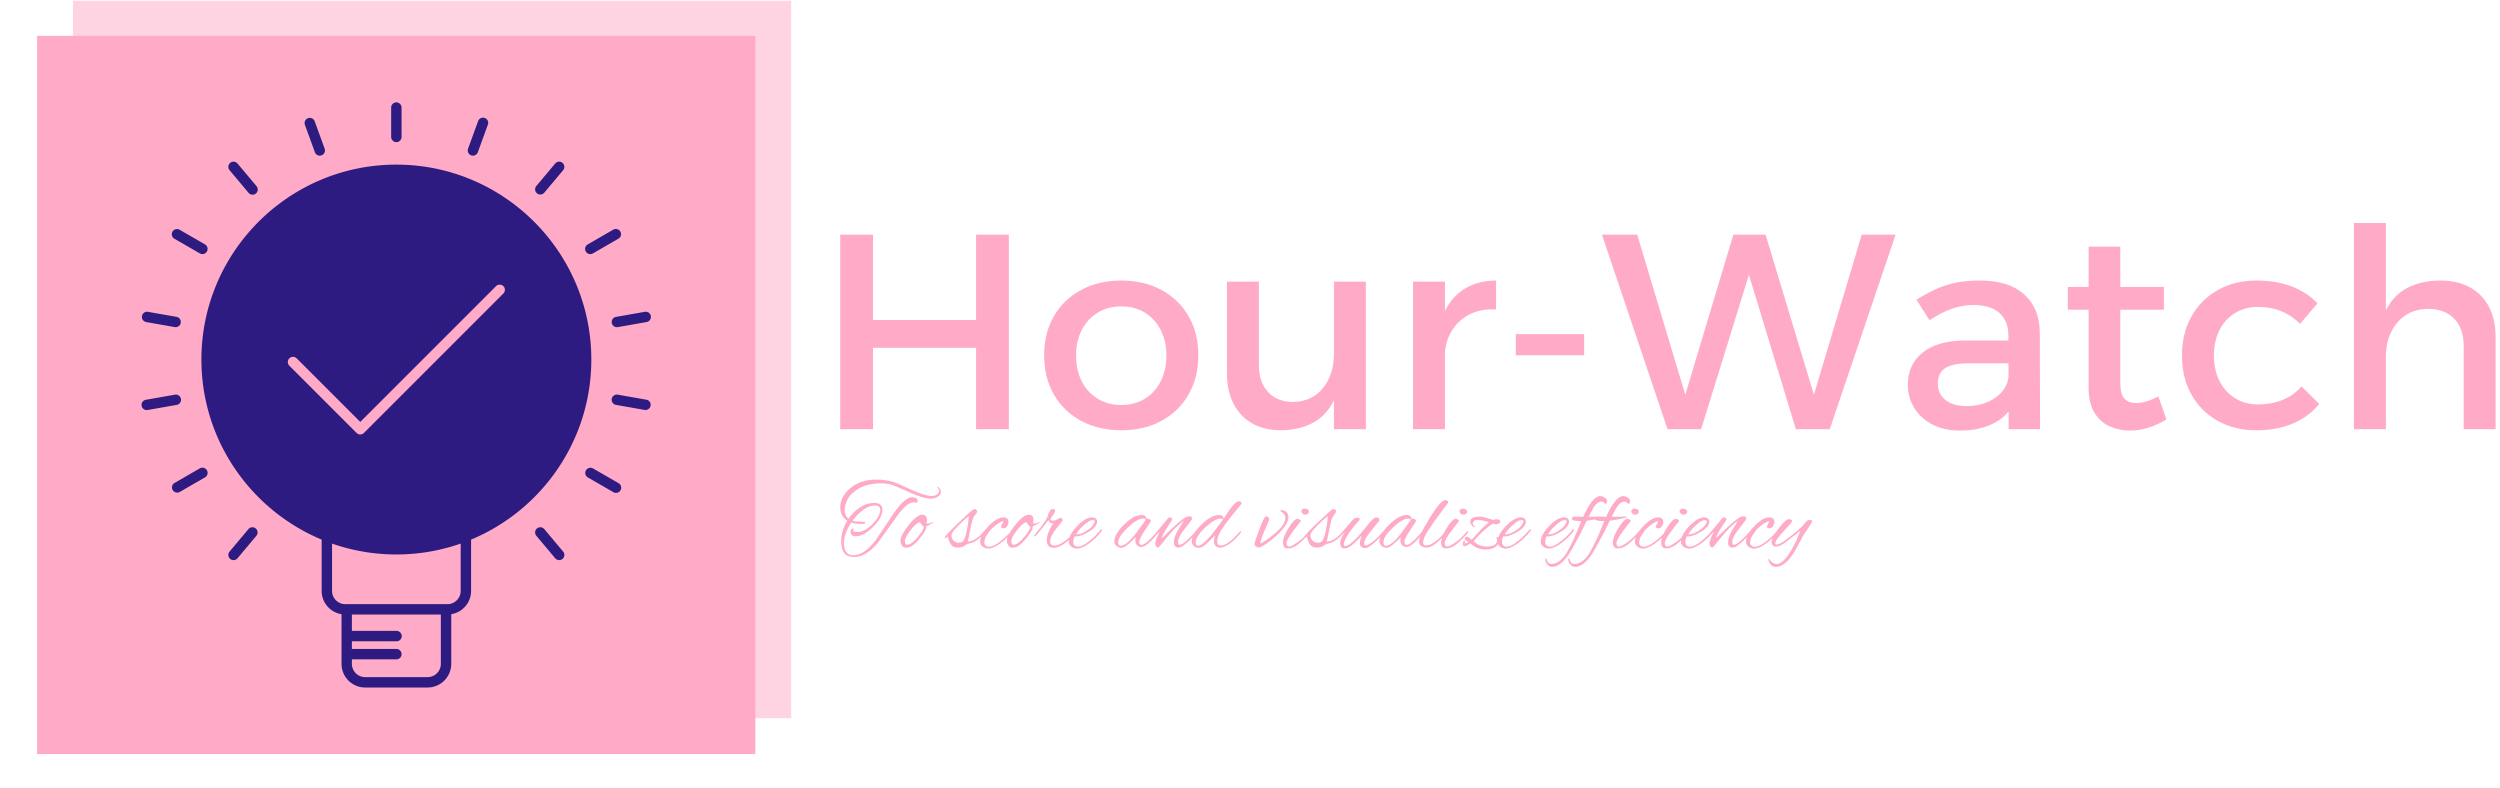<svg xmlns="http://www.w3.org/2000/svg" version="1.1" xmlns:xlink="http://www.w3.org/1999/xlink" xmlns:svgjs="http://svgjs.dev/svgjs" width="1500" height="473" viewBox="0 0 1500 473"><g transform="matrix(1,0,0,1,-0.909,0.469)"><svg viewBox="0 0 396 125" data-background-color="#2d1b81" preserveAspectRatio="xMidYMid meet" height="473" width="1500" xmlns="http://www.w3.org/2000/svg" xmlns:xlink="http://www.w3.org/1999/xlink"><g id="tight-bounds" transform="matrix(1,0,0,1,0.24,-0.124)"><svg viewBox="0 0 395.52 125.248" height="125.248" width="395.52"><g><svg viewBox="0 0 595.939 188.714" height="125.248" width="395.52"><g transform="matrix(1,0,0,1,200.419,53.284)"><svg viewBox="0 0 395.52 82.146" height="82.146" width="395.52"><g id="textblocktransform"><svg viewBox="0 0 395.52 82.146" height="82.146" width="395.52" id="textblock"><g><svg viewBox="0 0 395.52 49.581" height="49.581" width="395.52"><g transform="matrix(1,0,0,1,0,0)"><svg width="395.52" viewBox="4.6 -37.1 297.93 37.35" height="49.581" data-palette-color="#ffabc7"><path d="M4.6 0L4.6-35 10.5-35 10.5-19.65 29.05-19.65 29.05-35 34.95-35 34.95 0 29.05 0 29.05-14.65 10.5-14.65 10.5 0 4.6 0ZM55.2-26.75L55.2-26.75Q59.3-26.75 62.42-25.05 65.55-23.35 67.3-20.33 69.05-17.3 69.05-13.3L69.05-13.3Q69.05-9.3 67.3-6.25 65.55-3.2 62.42-1.5 59.3 0.2 55.2 0.2L55.2 0.2Q51.1 0.2 47.95-1.5 44.8-3.2 43.05-6.25 41.3-9.3 41.3-13.3L41.3-13.3Q41.3-17.3 43.05-20.33 44.8-23.35 47.95-25.05 51.1-26.75 55.2-26.75ZM55.2-22.1L55.2-22.1Q52.8-22.1 50.95-20.98 49.1-19.85 48.07-17.85 47.05-15.85 47.05-13.25L47.05-13.25Q47.05-10.6 48.07-8.6 49.1-6.6 50.95-5.48 52.8-4.35 55.2-4.35L55.2-4.35Q57.6-4.35 59.42-5.48 61.25-6.6 62.27-8.6 63.3-10.6 63.3-13.25L63.3-13.25Q63.3-15.85 62.27-17.85 61.25-19.85 59.42-20.98 57.6-22.1 55.2-22.1ZM79.95-26.55L79.95-11.55Q79.95-8.45 81.6-6.68 83.25-4.9 86.15-4.9L86.15-4.9Q89.6-5 91.52-7.45 93.45-9.9 93.45-13.5L93.45-13.5 95-13.5Q95-8.6 93.65-5.6 92.3-2.6 89.82-1.23 87.35 0.15 83.95 0.2L83.95 0.2Q80.9 0.2 78.72-1.05 76.55-2.3 75.37-4.6 74.2-6.9 74.2-10.05L74.2-10.05 74.2-26.55 79.95-26.55ZM93.45 0L93.45-26.55 99.2-26.55 99.2 0 93.45 0ZM122.64-26.75L122.64-21.55Q119.79-21.7 117.72-20.58 115.64-19.45 114.52-17.45 113.39-15.45 113.39-12.85L113.39-12.85 111.79-13.05Q111.79-17.5 113.09-20.55 114.39-23.6 116.84-25.18 119.29-26.75 122.64-26.75L122.64-26.75ZM107.69 0L107.69-26.55 113.44-26.55 113.44 0 107.69 0ZM126.19-13.3L126.19-17.1 138.49-17.1 138.49-13.3 126.19-13.3ZM153.49 0L141.69-35 148.04-35 157.44-3.7 155.94-3.7 165.34-35 171.14-35 180.59-3.7 179.09-3.7 188.44-35 194.54-35 182.69 0 176.59 0 167.39-30.25 168.89-30.2 159.54 0 153.49 0ZM215.59-11.85L207.64-11.85Q204.84-11.85 203.49-11 202.14-10.15 202.14-8.2L202.14-8.2Q202.14-6.35 203.51-5.25 204.89-4.15 207.29-4.15L207.29-4.15Q209.44-4.15 211.14-4.9 212.84-5.65 213.84-6.93 214.84-8.2 214.89-9.8L214.89-9.8 215.99-4.95Q214.74-2.35 212.19-1.05 209.64 0.25 206.09 0.25L206.09 0.25Q203.24 0.25 201.14-0.85 199.04-1.95 197.89-3.83 196.74-5.7 196.74-8L196.74-8Q196.74-11.6 199.36-13.75 201.99-15.9 206.79-15.95L206.79-15.95 215.59-15.95 215.59-11.85ZM214.89 0L214.84-16.85Q214.84-19.45 213.24-20.9 211.64-22.35 208.49-22.35L208.49-22.35Q206.59-22.35 204.61-21.65 202.64-20.95 200.64-19.6L200.64-19.6 198.29-23.3Q200.14-24.45 201.79-25.2 203.44-25.95 205.31-26.35 207.19-26.75 209.74-26.75L209.74-26.75Q214.89-26.75 217.66-24.28 220.44-21.8 220.49-17.45L220.49-17.45 220.54 0 214.89 0ZM234.98-32.85L234.98-8.4Q234.98-6.25 235.73-5.48 236.48-4.7 237.83-4.7L237.83-4.7Q238.73-4.7 239.71-5 240.68-5.3 241.83-5.9L241.83-5.9 243.28-1.75Q241.73-0.8 240.08-0.28 238.43 0.25 236.73 0.25L236.73 0.25Q234.73 0.25 233.03-0.53 231.33-1.3 230.31-3 229.28-4.7 229.28-7.4L229.28-7.4 229.28-32.85 234.98-32.85ZM225.53-21.5L225.53-25.6 242.83-25.6 242.83-21.5 225.53-21.5ZM270.48-22.65L267.33-18.95Q265.93-20.4 264.03-21.2 262.13-22 259.73-22L259.73-22Q257.43-22 255.63-20.9 253.83-19.8 252.83-17.82 251.83-15.85 251.83-13.25L251.83-13.25Q251.83-10.65 252.83-8.68 253.83-6.7 255.63-5.58 257.43-4.45 259.73-4.45L259.73-4.45Q262.23-4.45 264.23-5.28 266.23-6.1 267.58-7.7L267.58-7.7 270.78-4.55Q268.98-2.3 266.11-1.05 263.23 0.2 259.48 0.2L259.48 0.2Q255.53 0.2 252.51-1.5 249.48-3.2 247.78-6.23 246.08-9.25 246.08-13.25L246.08-13.25Q246.08-17.25 247.78-20.28 249.48-23.3 252.51-25.03 255.53-26.75 259.48-26.75L259.48-26.75Q263.08-26.75 265.86-25.68 268.63-24.6 270.48-22.65L270.48-22.65ZM296.78 0L296.78-15Q296.78-18.1 295.08-19.88 293.38-21.65 290.38-21.65L290.38-21.65Q286.83-21.6 284.8-19.15 282.78-16.7 282.78-13.05L282.78-13.05 281.18-13.05Q281.18-18 282.58-21 283.98-24 286.55-25.38 289.13-26.75 292.63-26.75L292.63-26.75Q295.73-26.75 297.95-25.5 300.18-24.25 301.35-21.98 302.53-19.7 302.53-16.5L302.53-16.5 302.53 0 296.78 0ZM277.03 0L277.03-37.1 282.78-37.1 282.78 0 277.03 0Z" opacity="1" transform="matrix(1,0,0,1,0,0)" fill="#ffabc7" class="wordmark-text-0" data-fill-palette-color="primary" id="text-0"></path></svg></g></svg></g><g transform="matrix(1,0,0,1,0,61.286)"><svg viewBox="0 0 232.21 20.86" height="20.86" width="232.21"><g transform="matrix(1,0,0,1,0,0)"><svg width="232.21" viewBox="0.9 -35.7 511.42 45.95" height="20.86" data-palette-color="#ffabc7"><path d="M1.4-3.35L1.4-3.35Q1.4-8.75 4.6-14.05L4.6-14.05Q0.9-16.4 0.9-21L0.9-21Q0.9-26.55 5.8-30.85L5.8-30.85Q11.3-35.7 20-35.7L20-35.7Q24-35.7 28.6-34.55L28.6-34.55Q29.65-34.3 37.55-30.68 45.45-27.05 48.9-27.05L48.9-27.05Q51.2-27.05 52.35-28.35L52.35-28.35Q52.95-29 52.95-29.75 52.95-30.5 52.3-31.1L52.3-31.1Q51.95-31.6 51.95-31.75 51.95-31.9 52.23-31.9 52.5-31.9 53.18-31.03 53.85-30.15 53.85-28.98 53.85-27.8 52.28-26.73 50.7-25.65 48.3-25.65L48.3-25.65Q44.55-25.65 36.65-29.28 28.75-32.9 26.73-33.3 24.7-33.7 22.1-33.7L22.1-33.7Q11.75-33.7 5.8-27L5.8-27Q5.1-26.25 4.15-23.98 3.2-21.7 3.2-19.6L3.2-19.6Q3.2-16.7 5.25-15.1L5.25-15.1Q7.85-18.9 11.4-21.15 14.95-23.4 18.6-23.4L18.6-23.4Q23.1-23.4 23.1-19.9L23.1-19.9Q23.1-15.7 18.18-10.78 13.25-5.85 9.05-5.85L9.05-5.85Q6.35-5.85 6.35-8.15L6.35-8.15Q6.35-8.95 6.78-9.55 7.2-10.15 7.8-10L7.8-10 7.7-8.85Q7.7-8.1 10-8.1L10-8.1Q13.4-8.1 17.18-11.6 20.95-15.1 21.75-18.45L21.75-18.45Q21.95-19.2 21.95-19.8L21.95-19.8Q21.95-22.05 19.07-22.05 16.2-22.05 13.13-19.85 10.05-17.65 7.35-14.05L7.35-14.05Q7.55-13.95 8.9-13.65L8.9-13.65 11.9-13.55Q14.1-13.45 14.1-13.05L14.1-13.05Q14.1-12.35 12-12.35L12-12.35Q11.85-12.35 11.7-12.35L11.7-12.35Q8.65-12.35 6.7-13.1L6.7-13.1Q2.85-7.2 2.85-2.25L2.85-2.25Q2.85 4.15 7.8 4.15L7.8 4.15Q13.4 4.15 19.45-3.65L19.45-3.65 29.25-18.25Q34.75-26.25 38.8-26.45L38.8-26.45 40.7-26Q41.6-25.5 41.6-24.5 41.6-23.5 41.1-23.5L41.1-23.5 39.5-23.75Q36.05-23.75 30.65-16.3L30.65-16.3 20.7-2.4Q14.3 5.05 8.45 5.05L8.45 5.05Q4.45 5.05 2.93 2.9 1.4 0.75 1.4-3.35ZM46.1-10.6L46.1-10.6Q46.1-8.85 42.75-4.75L42.75-4.75Q38.8 0.1 36 0.1L36 0.1 35.2 0.1Q33.9 0.1 33.15-1.25L33.15-1.25Q32.55-2.2 32.55-3.35L32.55-3.35Q32.55-6.35 36.92-11.78 41.3-17.2 44-17.2L44-17.2Q46.55-17.2 46.55-14.5L46.55-14.5Q46.55-13.8 46.3-12.7L46.3-12.7Q46.35-12.55 47.25-12.55 48.15-12.55 50-13.5L50-13.5Q49.95-12.65 46.05-11.05L46.05-11.05Q46.1-10.85 46.1-10.6ZM42.85-13.2L42.85-13.2Q41.15-13.2 38.02-9.2 34.9-5.2 34.9-3.3 34.9-1.4 36.1-1.4L36.1-1.4Q38.25-1.4 41.55-5.3 44.85-9.2 44.85-10.9L44.85-10.9Q44.05-11.35 42.85-13.2ZM67.79-1.8L66.19-0.75Q64.74 0.1 62.62 0.1 60.49 0.1 59.37-1.3 58.24-2.7 57.44-5.75L57.44-5.75Q56.54-4.85 56.19-4.85L56.19-4.85Q55.94-4.85 55.94-5.2 55.94-5.55 56.19-5.8L56.19-5.8Q57.84-7.85 61.79-11.7L61.79-11.7 68.09-17.6Q70.79-20.15 71.29-20.15L71.29-20.15Q72.89-20.15 72.89-18.95L72.89-18.95Q72.89-18.35 72.42-17.78 71.94-17.2 71.72-16.88 71.49-16.55 71.24-16.25L71.24-16.25Q70.34-14.7 69.42-9.85 68.49-5 67.99-3.1L67.99-3.1Q72.14-3.15 76.54-8.5L76.54-8.5Q77.04-9 77.29-9 77.54-9 77.54-8.68 77.54-8.35 77.09-7.8L77.09-7.8Q74.19-4.4 71.69-3.05L71.69-3.05Q70.19-2.3 67.79-1.8L67.79-1.8ZM59.44-6.3L59.44-6.3Q59.44-4.6 60.57-3.53 61.69-2.45 63.09-2.45 64.49-2.45 65.24-3L65.24-3Q66.24-3.55 67.22-7.6 68.19-11.65 68.39-14.75L68.39-14.75 68.59-16.45Q65.84-14.4 62.72-11.15 59.59-7.9 59.49-6.85L59.49-6.85Q59.44-6.55 59.44-6.3ZM78.74 0.65L78.74 0.65Q78.19 0.65 77.74 0.5L77.74 0.5Q74.54-0.4 74.54-3.1L74.54-3.1Q74.54-6.6 78.94-11.2 83.34-15.8 86.84-15.8L86.84-15.8Q87.99-15.8 88.72-15.18 89.44-14.55 89.44-13.48 89.44-12.4 88.79-11.23 88.14-10.05 86.84-10.05 85.54-10.05 85.54-10.85L85.54-10.85Q85.54-11.4 86.22-12.53 86.89-13.65 86.89-13.73 86.89-13.8 86.74-13.8L86.74-13.8Q85.34-13.65 82.92-11.8 80.49-9.95 79.59-8.7L79.59-8.7 77.64-5.85Q77.14-5.05 76.92-3.95 76.69-2.85 76.69-2.3 76.69-1.75 77.32-1.05 77.94-0.35 79.09-0.35L79.09-0.35Q81.59-0.35 85.29-3.28 88.99-6.2 90.99-8.85L90.99-8.85Q91.24-9.15 91.59-9.15 91.94-9.15 91.94-8.95 91.94-8.75 91.69-8.45L91.69-8.45Q88.94-4.8 85.12-2.08 81.29 0.65 78.74 0.65ZM102.14-10.6L102.14-10.6Q102.14-8.85 98.79-4.75L98.79-4.75Q94.84 0.1 92.04 0.1L92.04 0.1 91.24 0.1Q89.94 0.1 89.19-1.25L89.19-1.25Q88.59-2.2 88.59-3.35L88.59-3.35Q88.59-6.35 92.96-11.78 97.34-17.2 100.04-17.2L100.04-17.2Q102.59-17.2 102.59-14.5L102.59-14.5Q102.59-13.8 102.34-12.7L102.34-12.7Q102.39-12.55 103.29-12.55 104.19-12.55 106.04-13.5L106.04-13.5Q105.99-12.65 102.09-11.05L102.09-11.05Q102.14-10.85 102.14-10.6ZM98.89-13.2L98.89-13.2Q97.19-13.2 94.06-9.2 90.94-5.2 90.94-3.3 90.94-1.4 92.14-1.4L92.14-1.4Q94.29-1.4 97.59-5.3 100.89-9.2 100.89-10.9L100.89-10.9Q100.09-11.35 98.89-13.2ZM113.34 0.25L113.34 0.25Q109.59 0.25 109.59-3.9L109.59-3.9Q109.59-6 110.69-8.5 111.79-11 113.09-12.7L113.09-12.7Q112.84-12.65 112.44-12.65L112.44-12.65Q111.24-12.65 110.44-14.35L110.44-14.35 106.74-9.55Q103.64-5.7 103.14-5.7L103.14-5.7Q102.89-5.7 102.89-5.9L102.89-5.9Q102.89-6.4 103.74-7.35L103.74-7.35Q108.09-12.4 109.89-15.9L109.89-15.9Q111.04-20.25 112.79-20.25L112.79-20.25Q113.94-20.25 113.94-19.25 113.94-18.25 112.69-16.7L112.69-16.7 111.49-15.1Q111.49-14.05 113.04-14.05L113.04-14.05Q113.94-14.05 115.04-14.7L115.04-14.7 116.34-15.5Q116.44-15.55 116.84-15.55 117.24-15.55 117.69-15.05 118.14-14.55 117.99-14.15L117.99-14.15 114.54-9.8Q111.34-5.7 111.34-3.33 111.34-0.95 113.54-0.95L113.54-0.95Q115.84-0.95 119.19-3.4L119.19-3.4Q121.19-4.85 122.84-6.65L122.84-6.65Q124.39-8.45 124.54-8.45L124.54-8.45Q124.89-8.45 124.89-8.08 124.89-7.7 124.44-7.2L124.44-7.2 122.84-5.4Q121.49-4 119.84-2.7L119.84-2.7Q115.89 0.25 113.34 0.25ZM125.38 0.65L125.38 0.65Q124.83 0.65 124.38 0.5L124.38 0.5Q121.18-0.4 121.18-3.1L121.18-3.1Q121.18-6.6 125.58-11.2 129.98-15.8 133.48-15.8L133.48-15.8Q134.63-15.8 135.36-15.18 136.08-14.55 136.08-13.65L136.08-13.65Q136.08-10.85 131.86-8.3 127.63-5.75 124.98-5.75L124.98-5.75Q124.58-5.75 124.28-5.85L124.28-5.85Q123.53-4.5 123.53-3L123.53-3Q123.53-0.4 126.01-0.4 128.48-0.4 132.43-3.75L132.43-3.75Q135.48-6.2 137.63-8.95L137.63-8.95Q138.08-9.55 138.41-9.55 138.73-9.55 138.73-9.25 138.73-8.95 138.33-8.4L138.33-8.4Q135.63-4.85 131.83-2.1 128.03 0.65 125.38 0.65ZM134.83-13.75L134.83-13.75Q134.83-14.35 133.56-14.35 132.28-14.35 129.93-12.4L129.93-12.4Q126.78-9.8 125.03-6.95L125.03-6.95Q125.33-6.85 125.68-6.85L125.68-6.85Q127.58-6.85 130.76-8.88 133.93-10.9 134.73-13.3L134.73-13.3Q134.83-13.55 134.83-13.75ZM162.18-14.95L162.18-14.95 162.88-15.1Q163.43-15.1 163.93-14.65 164.43-14.2 164.43-13.95 164.43-13.7 161.33-9.13 158.23-4.55 158.23-2.75L158.23-2.75Q158.23-2.6 158.28-2.45L158.28-2.45Q158.53-1.3 159.38-1.3L159.38-1.3Q161.98-1.3 168.88-9.9L168.88-9.9Q169.03-10.1 169.23-10.1 169.43-10.1 169.43-9.73 169.43-9.35 168.98-8.75L168.98-8.75Q162.58-0.2 159.23-0.2L159.23-0.2Q158.78-0.2 158.38-0.35L158.38-0.35Q156.18-1.2 156.18-3.65L156.18-3.65Q156.18-4.5 156.38-5.35L156.38-5.35 153.28-2.35Q150.33 0.25 149 0.25 147.68 0.25 146.48-0.6L146.48-0.6Q145.13-1.6 145.13-3.25L145.13-3.25Q145.13-6.9 150.23-11.98 155.33-17.05 159.58-17.05L159.58-17.05Q161.23-17.05 161.78-15.9L161.78-15.9Q161.93-15.5 162.03-15.23 162.13-14.95 162.18-14.95ZM147.23-2.65L147.23-2.65Q147.23-0.85 148.48-0.85L148.48-0.85Q151.38-0.85 156.38-7.2L156.38-7.2 161.68-14.5Q161.28-15.2 160.38-15.2L160.38-15.2Q157.33-15.2 152.28-10.48 147.23-5.75 147.23-2.65ZM174.23-15.8L174.23-15.8Q175.58-15.8 175.58-14.75L175.58-14.75Q175.58-14.45 175.43-14.15L175.43-14.15Q170.93-7.9 170.03-4.7L170.03-4.7Q181.68-16.35 184.18-16.35L184.18-16.35Q184.43-16.4 184.63-16.4L184.63-16.4Q186.03-16.4 186.03-15.15L186.03-15.15Q186.03-14.9 185.93-14.65 185.83-14.4 183.93-11.95L183.93-11.95Q181.73-9.35 180.2-6.95 178.68-4.55 178.68-2.95 178.68-1.35 179.38-1.35L179.38-1.35Q181.58-1.35 187.03-7.4L187.03-7.4Q187.13-7.5 187.38-7.85L187.38-7.85Q188.13-8.75 188.28-8.75 188.43-8.75 188.43-8.25 188.43-7.75 187.73-6.95L187.73-6.95Q181.53 0.1 178.93 0.1L178.93 0.1Q176.48 0.1 176.48-2.6 176.48-5.3 178.48-8.8L178.48-8.8 181.68-14Q178.28-11.5 175.63-8.53 172.98-5.55 170.8-2.75 168.63 0.05 168.28 0.05L168.28 0.05Q167.53 0.05 167.1-0.58 166.68-1.2 166.68-2.13 166.68-3.05 167.33-4.6 167.98-6.15 168.98-8.35L168.98-8.35 165.98-5.2Q164.88-4.1 164.6-4.1 164.33-4.1 164.33-4.42 164.33-4.75 164.73-5.15L164.73-5.15Q166.58-7 167.93-8.7L167.93-8.7Q169.23-10.4 173.28-15.2L173.28-15.2Q173.73-15.8 174.23-15.8ZM202.72-15.15L202.72-15.15Q208.32-24.25 210.52-24.25L210.52-24.25Q210.87-24.25 211.5-24.03 212.12-23.8 212.12-23.35L212.12-23.35Q212.12-23.1 211.87-22.7L211.87-22.7Q207.87-17.8 205.92-15.35L205.92-15.35Q200.02-7.9 199.42-4.65L199.42-4.65Q199.27-3.95 199.27-3.25L199.27-3.25Q199.27-1 201.12-1L201.12-1Q204.82-1 210.77-7.85L210.77-7.85Q211.27-8.35 211.62-8.43 211.97-8.5 211.97-8.25 211.97-8 211.67-7.65L211.67-7.65Q205.87-0.7 201.37 0.1L201.37 0.1Q201.12 0.15 200.67 0.15L200.67 0.15Q199.12 0.15 198.35-0.93 197.57-2 197.57-3.25L197.57-3.25Q197.57-4.65 198.12-6.35L198.12-6.35 194.07-2.3Q191.32 0.25 189.75 0.25 188.17 0.25 187.12-0.6L187.12-0.6Q185.87-1.55 185.87-3.25L185.87-3.25Q185.87-6.9 190.97-11.98 196.07-17.05 200.32-17.05L200.32-17.05Q201.72-17.05 202.27-16.3L202.27-16.3Q202.47-16.05 202.72-15.15ZM187.97-2.65L187.97-2.65Q187.97-0.85 189.22-0.85L189.22-0.85Q191.37-0.85 196.37-6.75L196.37-6.75Q197.27-7.8 202.37-14.6L202.37-14.6Q202.02-15.2 201.17-15.2L201.17-15.2Q198.07-15.2 193.02-10.48 187.97-5.75 187.97-2.65ZM233.12-19.65L233.12-19.65Q234.62-19.65 235.67-18.65 236.72-17.65 236.72-15.85L236.72-15.85Q236.72-11.9 230.17-5.95L230.17-5.95Q224.62-0.95 221.22 0.15L221.22 0.15Q220.67 0.15 219.77-0.45 218.87-1.05 218.87-1.55L218.87-1.55Q218.87-2.65 221.27-9 223.67-15.35 224.57-16.1L224.57-16.1Q224.77-16.3 225.22-16.3 225.67-16.3 226.17-15.83 226.67-15.35 226.72-14.7L226.72-14.7Q226.72-14.65 224.24-8.9 221.77-3.15 221.92-2.05L221.92-2.05Q224.07-2.7 229.59-7.3 235.12-11.9 235.12-15.55L235.12-15.55Q235.12-17.75 232.92-18.75L232.92-18.75Q232.57-18.9 232.57-19.2L232.57-19.2Q232.57-19.65 233.12-19.65ZM245.47-20.4Q246.22-20.4 246.89-19.93 247.57-19.45 247.57-18.8 247.57-18.15 246.94-17.68 246.32-17.2 245.57-17.2 244.82-17.2 244.19-17.75 243.57-18.3 243.57-19L243.57-19Q243.57-20.4 245.47-20.4L245.47-20.4ZM236.42 0.55L236.42 0.55Q233.87 0.55 233.87-2.75L233.87-2.75Q233.87-5.45 236.82-10.23 239.77-15 241.57-15.05L241.57-15.05Q242.07-15.05 242.69-14.65 243.32-14.25 243.32-13.85L243.32-13.85Q243.07-13.5 242.72-13.08 242.37-12.65 241.97-12.15 241.57-11.65 240.87-10.73 240.17-9.8 239.52-8.95L239.52-8.95Q235.77-4.1 235.77-2.27 235.77-0.45 237.02-0.45L237.02-0.45Q238.07-0.45 239.87-1.6L239.87-1.6Q244.07-4.2 246.52-7.3L246.52-7.3Q247.42-8.45 247.74-8.45 248.07-8.45 248.07-8.05 248.07-7.65 246.92-6.45 245.77-5.25 245.09-4.55 244.42-3.85 244.17-3.63 243.92-3.4 243.24-2.78 242.57-2.15 242.22-1.9 241.87-1.65 241.22-1.15 240.57-0.65 240.07-0.43 239.57-0.2 238.92 0.1L238.92 0.1Q237.87 0.55 236.42 0.55ZM256.71-1.8L255.11-0.75Q253.66 0.1 251.54 0.1 249.41 0.1 248.29-1.3 247.16-2.7 246.36-5.75L246.36-5.75Q245.46-4.85 245.11-4.85L245.11-4.85Q244.86-4.85 244.86-5.2 244.86-5.55 245.11-5.8L245.11-5.8Q246.76-7.85 250.71-11.7L250.71-11.7 257.01-17.6Q259.71-20.15 260.21-20.15L260.21-20.15Q261.81-20.15 261.81-18.95L261.81-18.95Q261.81-18.35 261.34-17.78 260.86-17.2 260.64-16.88 260.41-16.55 260.16-16.25L260.16-16.25Q259.26-14.7 258.34-9.85 257.41-5 256.91-3.1L256.91-3.1Q261.06-3.15 265.46-8.5L265.46-8.5Q265.96-9 266.21-9 266.46-9 266.46-8.68 266.46-8.35 266.01-7.8L266.01-7.8Q263.11-4.4 260.61-3.05L260.61-3.05Q259.11-2.3 256.71-1.8L256.71-1.8ZM248.36-6.3L248.36-6.3Q248.36-4.6 249.49-3.53 250.61-2.45 252.01-2.45 253.41-2.45 254.16-3L254.16-3Q255.16-3.55 256.14-7.6 257.11-11.65 257.31-14.75L257.31-14.75 257.51-16.45Q254.76-14.4 251.64-11.15 248.51-7.9 248.41-6.85L248.41-6.85Q248.36-6.55 248.36-6.3ZM277.86 0.3L277.86 0.3Q277.61 0.35 276.79 0.35 275.96 0.35 275.14-0.3 274.31-0.95 274.31-1.98 274.31-3 274.69-4.25 275.06-5.5 275.21-6.15L275.21-6.15Q269.46 0.55 266.21 0.55L266.21 0.55Q264.16 0.55 263.96-2L263.96-2Q263.96-2.2 263.96-2.35L263.96-2.35Q263.96-4.5 266.56-8.15L266.56-8.15Q265.11-6.85 263.61-5.15L263.61-5.15Q263.41-4.95 263.11-4.95L263.11-4.95Q262.91-4.95 262.91-5.2 262.91-5.45 263.36-6.05L263.36-6.05 270.26-14.15Q271.56-15.65 272.91-15.65 274.26-15.65 274.26-14.75L274.26-14.75Q274.26-14.4 273.96-14.1L273.96-14.1Q271.96-12.25 268.94-7.95 265.91-3.65 265.91-1.6L265.91-1.6Q265.91-0.7 266.51-0.7L266.51-0.7Q268.61-0.7 272.61-4.85L272.61-4.85Q274.01-6.25 277.81-11.03 281.61-15.8 282.81-15.8L282.81-15.8Q284.61-15.8 284.61-14.4L284.61-14.4Q284.61-13.9 282.51-11.5L282.51-11.5Q279.66-8.05 278.16-5.88 276.66-3.7 276.66-2.35 276.66-1 277.41-1L277.41-1Q277.76-1 278.21-1.2L278.21-1.2Q281.66-2.7 286.46-8.2L286.46-8.2Q286.76-8.55 287.06-8.55 287.36-8.55 287.36-8.22 287.36-7.9 287.01-7.5L287.01-7.5Q284.86-5 281.96-2.48 279.06 0.05 277.86 0.3ZM301.71-14.95L301.71-14.95 302.41-15.1Q302.96-15.1 303.46-14.65 303.96-14.2 303.96-13.95 303.96-13.7 300.86-9.13 297.76-4.55 297.76-2.75L297.76-2.75Q297.76-2.6 297.81-2.45L297.81-2.45Q298.06-1.3 298.91-1.3L298.91-1.3Q301.51-1.3 308.41-9.9L308.41-9.9Q308.56-10.1 308.76-10.1 308.96-10.1 308.96-9.73 308.96-9.35 308.51-8.75L308.51-8.75Q302.11-0.2 298.76-0.2L298.76-0.2Q298.31-0.2 297.91-0.35L297.91-0.35Q295.71-1.2 295.71-3.65L295.71-3.65Q295.71-4.5 295.91-5.35L295.91-5.35 292.81-2.35Q289.86 0.25 288.53 0.25 287.21 0.25 286.01-0.6L286.01-0.6Q284.66-1.6 284.66-3.25L284.66-3.25Q284.66-6.9 289.76-11.98 294.86-17.05 299.11-17.05L299.11-17.05Q300.76-17.05 301.31-15.9L301.31-15.9Q301.46-15.5 301.56-15.23 301.66-14.95 301.71-14.95ZM286.76-2.65L286.76-2.65Q286.76-0.85 288.01-0.85L288.01-0.85Q290.91-0.85 295.91-7.2L295.91-7.2 301.21-14.5Q300.81-15.2 299.91-15.2L299.91-15.2Q296.86-15.2 291.81-10.48 286.76-5.75 286.76-2.65ZM307.66-2.5Q307.66-1 309.31-1 310.96-1 313.56-2.75 316.16-4.5 318.61-7.5L318.61-7.5Q319.21-8.3 319.56-8.3 319.91-8.3 319.91-8L319.91-8Q319.91-7.7 317.86-5.4L317.86-5.4Q312.86 0.1 309.51 0.1L309.51 0.1Q307.86 0.1 306.71-0.68 305.56-1.45 305.56-3.08 305.56-4.7 306.41-6.85L306.41-6.85Q307.86-10.25 311.06-15.4L311.06-15.4Q316.91-24.9 319.36-24.9L319.36-24.9Q319.86-24.9 320.38-24.53 320.91-24.15 320.96-23.7L320.96-23.7Q319.81-22.15 316.53-17.75 313.26-13.35 312.01-11.43 310.76-9.5 310.13-8.55 309.51-7.6 309.21-7.08 308.91-6.55 308.51-5.7L308.51-5.7Q307.66-4 307.66-2.5ZM328.7-20.4Q329.45-20.4 330.13-19.93 330.8-19.45 330.8-18.8 330.8-18.15 330.18-17.68 329.55-17.2 328.8-17.2 328.05-17.2 327.43-17.75 326.8-18.3 326.8-19L326.8-19Q326.8-20.4 328.7-20.4L328.7-20.4ZM319.65 0.55L319.65 0.55Q317.1 0.55 317.1-2.75L317.1-2.75Q317.1-5.45 320.05-10.23 323-15 324.8-15.05L324.8-15.05Q325.3-15.05 325.93-14.65 326.55-14.25 326.55-13.85L326.55-13.85Q326.3-13.5 325.95-13.08 325.6-12.65 325.2-12.15 324.8-11.65 324.1-10.73 323.4-9.8 322.75-8.95L322.75-8.95Q319-4.1 319-2.27 319-0.45 320.25-0.45L320.25-0.45Q321.3-0.45 323.1-1.6L323.1-1.6Q327.3-4.2 329.75-7.3L329.75-7.3Q330.65-8.45 330.98-8.45 331.3-8.45 331.3-8.05 331.3-7.65 330.15-6.45 329-5.25 328.33-4.55 327.65-3.85 327.4-3.63 327.15-3.4 326.48-2.78 325.8-2.15 325.45-1.9 325.1-1.65 324.45-1.15 323.8-0.65 323.3-0.43 322.8-0.2 322.15 0.1L322.15 0.1Q321.1 0.55 319.65 0.55ZM332.5-2.05L332.5-2.05Q330.5-0.65 329.65-0.65L329.65-0.65Q328.5-0.65 328.5-1.9L328.5-1.9Q328.5-2.35 328.8-3 329.1-3.65 329.4-3.65L329.4-3.65Q329.85-3.65 329.6-2.9L329.6-2.9Q329.45-2.15 330.05-2.15 330.65-2.15 331.5-2.75L331.5-2.75 329.6-4.2Q329.5-4.3 329.5-4.55 329.5-4.8 330-5.28 330.5-5.75 330.78-5.75 331.05-5.75 333.2-4.05L333.2-4.05Q339.4-11.05 342.3-13.25L342.3-13.25Q338.35-14.45 336.45-14.45L336.45-14.45Q335.9-14.45 335.4-14.38 334.9-14.3 334.33-13.78 333.75-13.25 333.75-12.6 333.75-11.95 334.3-11.53 334.85-11.1 334.85-10.85 334.85-10.6 334.48-10.6 334.1-10.6 333.25-11.6L333.25-11.6Q332.45-12.6 332.45-13.65L332.45-13.65Q332.45-15.4 335-15.95L335-15.95Q336.35-16.2 337.75-16.2 339.15-16.2 344.65-14.4L344.65-14.4Q345.35-14.8 346.15-14.8L346.15-14.8Q348.25-14.8 348.25-13.55L348.25-13.55Q348.25-13.05 347.6-12.63 346.95-12.2 346.05-12.2 345.15-12.2 344.4-12.55L344.4-12.55Q339.65-9.6 334.2-3.25L334.2-3.25 336-1.85Q338.15-0.45 341-0.45 343.85-0.45 345.2-1.35 346.55-2.25 346.55-3.65L346.55-3.65Q346.55-4.3 346.3-4.88 346.05-5.45 346.75-5.45L346.75-5.45Q347-5.45 347.25-4.88 347.5-4.3 347.5-3.5L347.5-3.5Q347.5-1.5 345.6-0.2 343.7 1.1 340.7 1.1L340.7 1.1Q337.4 1.1 335.25-0.15L335.25-0.15Q334.4-0.6 332.5-2.05ZM351 0.65L351 0.65Q350.45 0.65 350 0.5L350 0.5Q346.8-0.4 346.8-3.1L346.8-3.1Q346.8-6.6 351.2-11.2 355.6-15.8 359.1-15.8L359.1-15.8Q360.25-15.8 360.97-15.18 361.7-14.55 361.7-13.65L361.7-13.65Q361.7-10.85 357.47-8.3 353.25-5.75 350.6-5.75L350.6-5.75Q350.2-5.75 349.9-5.85L349.9-5.85Q349.15-4.5 349.15-3L349.15-3Q349.15-0.4 351.62-0.4 354.1-0.4 358.05-3.75L358.05-3.75Q361.1-6.2 363.25-8.95L363.25-8.95Q363.7-9.55 364.02-9.55 364.35-9.55 364.35-9.25 364.35-8.95 363.95-8.4L363.95-8.4Q361.25-4.85 357.45-2.1 353.65 0.65 351 0.65ZM360.45-13.75L360.45-13.75Q360.45-14.35 359.17-14.35 357.9-14.35 355.55-12.4L355.55-12.4Q352.4-9.8 350.65-6.95L350.65-6.95Q350.95-6.85 351.3-6.85L351.3-6.85Q353.2-6.85 356.37-8.88 359.55-10.9 360.35-13.3L360.35-13.3Q360.45-13.55 360.45-13.75ZM373.74 0.65L373.74 0.65Q373.19 0.65 372.74 0.5L372.74 0.5Q369.54-0.4 369.54-3.1L369.54-3.1Q369.54-6.6 373.94-11.2 378.34-15.8 381.84-15.8L381.84-15.8Q382.99-15.8 383.72-15.18 384.44-14.55 384.44-13.65L384.44-13.65Q384.44-10.85 380.22-8.3 375.99-5.75 373.34-5.75L373.34-5.75Q372.94-5.75 372.64-5.85L372.64-5.85Q371.89-4.5 371.89-3L371.89-3Q371.89-0.4 374.37-0.4 376.84-0.4 380.79-3.75L380.79-3.75Q383.84-6.2 385.99-8.95L385.99-8.95Q386.44-9.55 386.77-9.55 387.09-9.55 387.09-9.25 387.09-8.95 386.69-8.4L386.69-8.4Q383.99-4.85 380.19-2.1 376.39 0.65 373.74 0.65ZM383.19-13.75L383.19-13.75Q383.19-14.35 381.92-14.35 380.64-14.35 378.29-12.4L378.29-12.4Q375.14-9.8 373.39-6.95L373.39-6.95Q373.69-6.85 374.04-6.85L374.04-6.85Q375.94-6.85 379.12-8.88 382.29-10.9 383.09-13.3L383.09-13.3Q383.19-13.55 383.19-13.75ZM404.44-24.45L404.44-24.45Q404.44-22.9 403.54-22.9L403.54-22.9Q403.29-22.9 403.04-23.3L403.04-23.3Q402.59-24.1 401.54-24.1L401.54-24.1Q399.24-24.1 397.24-20.8L397.24-20.8Q396.84-20.15 394.74-16.1L394.74-16.1 395.34-16.1Q400.79-16.1 402.59-16.25L402.59-16.25Q402.79-16.2 402.79-16.05L402.79-16.05Q402.79-15.65 399.24-14.95L399.24-14.95Q395.89-14.4 393.74-14L393.74-14Q392.19-10.8 389.99-6.4L389.99-6.4Q385.49 2 384.04 4.05L384.04 4.05Q379.69 10.25 375.54 10.25L375.54 10.25Q374.09 10.25 373.02 9.03 371.94 7.8 371.89 6.3L371.89 6.3Q372.04 5.7 372.34 5.7L372.34 5.7Q372.49 5.7 372.54 6.05L372.54 6.05Q372.84 7.35 373.54 8.05 374.24 8.75 374.99 8.75L374.99 8.75Q379.24 8.75 382.74 3.5L382.74 3.5Q384.74 0.5 388.19-7.3L388.19-7.3 390.89-13.8Q385.89-13.85 385.89-15L385.89-15Q385.89-15.5 386.37-15.85 386.84-16.2 387.19-16.2L387.19-16.2 391.89-16.1Q396.79-27 400.89-27L400.89-27Q402.44-27 404.04-25.5L404.04-25.5Q404.44-25.1 404.44-24.45ZM416.54-24.45L416.54-24.45Q416.54-22.9 415.64-22.9L415.64-22.9Q415.39-22.9 415.14-23.3L415.14-23.3Q414.69-24.1 413.64-24.1L413.64-24.1Q411.34-24.1 409.34-20.8L409.34-20.8Q408.94-20.15 406.84-16.1L406.84-16.1 407.44-16.1Q412.89-16.1 414.69-16.25L414.69-16.25Q414.89-16.2 414.89-16.05L414.89-16.05Q414.89-15.65 411.34-14.95L411.34-14.95Q407.99-14.4 405.84-14L405.84-14Q404.29-10.8 402.09-6.4L402.09-6.4Q397.59 2 396.14 4.05L396.14 4.05Q391.79 10.25 387.64 10.25L387.64 10.25Q386.19 10.25 385.11 9.03 384.04 7.8 383.99 6.3L383.99 6.3Q384.14 5.7 384.44 5.7L384.44 5.7Q384.59 5.7 384.64 6.05L384.64 6.05Q384.94 7.35 385.64 8.05 386.34 8.75 387.09 8.75L387.09 8.75Q391.34 8.75 394.84 3.5L394.84 3.5Q396.84 0.5 400.29-7.3L400.29-7.3 402.99-13.8Q397.99-13.85 397.99-15L397.99-15Q397.99-15.5 398.46-15.85 398.94-16.2 399.29-16.2L399.29-16.2 403.99-16.1Q408.89-27 412.99-27L412.99-27Q414.54-27 416.14-25.5L416.14-25.5Q416.54-25.1 416.54-24.45ZM419.09-20.4Q419.84-20.4 420.51-19.93 421.19-19.45 421.19-18.8 421.19-18.15 420.56-17.68 419.94-17.2 419.19-17.2 418.44-17.2 417.81-17.75 417.19-18.3 417.19-19L417.19-19Q417.19-20.4 419.09-20.4L419.09-20.4ZM410.04 0.55L410.04 0.55Q407.49 0.55 407.49-2.75L407.49-2.75Q407.49-5.45 410.44-10.23 413.39-15 415.19-15.05L415.19-15.05Q415.69-15.05 416.31-14.65 416.94-14.25 416.94-13.85L416.94-13.85Q416.69-13.5 416.34-13.08 415.99-12.65 415.59-12.15 415.19-11.65 414.49-10.73 413.79-9.8 413.14-8.95L413.14-8.95Q409.39-4.1 409.39-2.27 409.39-0.45 410.64-0.45L410.64-0.45Q411.69-0.45 413.49-1.6L413.49-1.6Q417.69-4.2 420.14-7.3L420.14-7.3Q421.04-8.45 421.36-8.45 421.69-8.45 421.69-8.05 421.69-7.65 420.54-6.45 419.39-5.25 418.71-4.55 418.04-3.85 417.79-3.63 417.54-3.4 416.86-2.78 416.19-2.15 415.84-1.9 415.49-1.65 414.84-1.15 414.19-0.65 413.69-0.43 413.19-0.2 412.54 0.1L412.54 0.1Q411.49 0.55 410.04 0.55ZM423.33 0.65L423.33 0.65Q422.78 0.65 422.33 0.5L422.33 0.5Q419.13-0.4 419.13-3.1L419.13-3.1Q419.13-6.6 423.53-11.2 427.93-15.8 431.43-15.8L431.43-15.8Q432.58-15.8 433.31-15.18 434.03-14.55 434.03-13.48 434.03-12.4 433.38-11.23 432.73-10.05 431.43-10.05 430.13-10.05 430.13-10.85L430.13-10.85Q430.13-11.4 430.81-12.53 431.48-13.65 431.48-13.73 431.48-13.8 431.33-13.8L431.33-13.8Q429.93-13.65 427.51-11.8 425.08-9.95 424.18-8.7L424.18-8.7 422.23-5.85Q421.73-5.05 421.51-3.95 421.28-2.85 421.28-2.3 421.28-1.75 421.91-1.05 422.53-0.35 423.68-0.35L423.68-0.35Q426.18-0.35 429.88-3.28 433.58-6.2 435.58-8.85L435.58-8.85Q435.83-9.15 436.18-9.15 436.53-9.15 436.53-8.95 436.53-8.75 436.28-8.45L436.28-8.45Q433.53-4.8 429.71-2.08 425.88 0.65 423.33 0.65ZM444.53-20.4Q445.28-20.4 445.96-19.93 446.63-19.45 446.63-18.8 446.63-18.15 446.01-17.68 445.38-17.2 444.63-17.2 443.88-17.2 443.26-17.75 442.63-18.3 442.63-19L442.63-19Q442.63-20.4 444.53-20.4L444.53-20.4ZM435.48 0.55L435.48 0.55Q432.93 0.55 432.93-2.75L432.93-2.75Q432.93-5.45 435.88-10.23 438.83-15 440.63-15.05L440.63-15.05Q441.13-15.05 441.76-14.65 442.38-14.25 442.38-13.85L442.38-13.85Q442.13-13.5 441.78-13.08 441.43-12.65 441.03-12.15 440.63-11.65 439.93-10.73 439.23-9.8 438.58-8.95L438.58-8.95Q434.83-4.1 434.83-2.27 434.83-0.45 436.08-0.45L436.08-0.45Q437.13-0.45 438.93-1.6L438.93-1.6Q443.13-4.2 445.58-7.3L445.58-7.3Q446.48-8.45 446.81-8.45 447.13-8.45 447.13-8.05 447.13-7.65 445.98-6.45 444.83-5.25 444.16-4.55 443.48-3.85 443.23-3.63 442.98-3.4 442.31-2.78 441.63-2.15 441.28-1.9 440.93-1.65 440.28-1.15 439.63-0.65 439.13-0.43 438.63-0.2 437.98 0.1L437.98 0.1Q436.93 0.55 435.48 0.55ZM447.53 0.65L447.53 0.65Q446.98 0.65 446.53 0.5L446.53 0.5Q443.33-0.4 443.33-3.1L443.33-3.1Q443.33-6.6 447.73-11.2 452.13-15.8 455.63-15.8L455.63-15.8Q456.78-15.8 457.5-15.18 458.23-14.55 458.23-13.65L458.23-13.65Q458.23-10.85 454-8.3 449.78-5.75 447.13-5.75L447.13-5.75Q446.73-5.75 446.43-5.85L446.43-5.85Q445.68-4.5 445.68-3L445.68-3Q445.68-0.4 448.15-0.4 450.63-0.4 454.58-3.75L454.58-3.75Q457.63-6.2 459.78-8.95L459.78-8.95Q460.23-9.55 460.55-9.55 460.88-9.55 460.88-9.25 460.88-8.95 460.48-8.4L460.48-8.4Q457.78-4.85 453.98-2.1 450.18 0.65 447.53 0.65ZM456.98-13.75L456.98-13.75Q456.98-14.35 455.7-14.35 454.43-14.35 452.08-12.4L452.08-12.4Q448.93-9.8 447.18-6.95L447.18-6.95Q447.48-6.85 447.83-6.85L447.83-6.85Q449.73-6.85 452.9-8.88 456.08-10.9 456.88-13.3L456.88-13.3Q456.98-13.55 456.98-13.75ZM465.88-15.8L465.88-15.8Q467.23-15.8 467.23-14.75L467.23-14.75Q467.23-14.45 467.08-14.15L467.08-14.15Q462.58-7.9 461.68-4.7L461.68-4.7Q473.33-16.35 475.83-16.35L475.83-16.35Q476.08-16.4 476.28-16.4L476.28-16.4Q477.68-16.4 477.68-15.15L477.68-15.15Q477.68-14.9 477.58-14.65 477.48-14.4 475.58-11.95L475.58-11.95Q473.38-9.35 471.85-6.95 470.33-4.55 470.33-2.95 470.33-1.35 471.03-1.35L471.03-1.35Q473.23-1.35 478.68-7.4L478.68-7.4Q478.78-7.5 479.03-7.85L479.03-7.85Q479.78-8.75 479.93-8.75 480.08-8.75 480.08-8.25 480.08-7.75 479.38-6.95L479.38-6.95Q473.18 0.1 470.58 0.1L470.58 0.1Q468.13 0.1 468.13-2.6 468.13-5.3 470.13-8.8L470.13-8.8 473.33-14Q469.93-11.5 467.28-8.53 464.63-5.55 462.45-2.75 460.28 0.05 459.93 0.05L459.93 0.05Q459.18 0.05 458.75-0.58 458.33-1.2 458.33-2.13 458.33-3.05 458.98-4.6 459.63-6.15 460.63-8.35L460.63-8.35 457.63-5.2Q456.53-4.1 456.25-4.1 455.98-4.1 455.98-4.42 455.98-4.75 456.38-5.15L456.38-5.15Q458.23-7 459.58-8.7L459.58-8.7Q460.88-10.4 464.93-15.2L464.93-15.2Q465.38-15.8 465.88-15.8ZM481.77 0.65L481.77 0.65Q481.22 0.65 480.77 0.5L480.77 0.5Q477.57-0.4 477.57-3.1L477.57-3.1Q477.57-6.6 481.97-11.2 486.37-15.8 489.87-15.8L489.87-15.8Q491.02-15.8 491.75-15.18 492.47-14.55 492.47-13.48 492.47-12.4 491.82-11.23 491.17-10.05 489.87-10.05 488.57-10.05 488.57-10.85L488.57-10.85Q488.57-11.4 489.25-12.53 489.92-13.65 489.92-13.73 489.92-13.8 489.77-13.8L489.77-13.8Q488.37-13.65 485.95-11.8 483.52-9.95 482.62-8.7L482.62-8.7 480.67-5.85Q480.17-5.05 479.95-3.95 479.72-2.85 479.72-2.3 479.72-1.75 480.35-1.05 480.97-0.35 482.12-0.35L482.12-0.35Q484.62-0.35 488.32-3.28 492.02-6.2 494.02-8.85L494.02-8.85Q494.27-9.15 494.62-9.15 494.97-9.15 494.97-8.95 494.97-8.75 494.72-8.45L494.72-8.45Q491.97-4.8 488.15-2.08 484.32 0.65 481.77 0.65ZM489.32 5.8L489.32 5.8Q491.72 8.8 493.47 8.8L493.47 8.8Q496.32 8.8 499.62 4.25L499.62 4.25Q502.02 0.9 504.32-4.2L504.32-4.2 506.22-8.8 498.87-3.05Q495.47-0.4 493.42-0.4L493.42-0.4Q492.32-0.4 491.67-1.15 491.02-1.9 491.02-2.85L491.02-2.85Q491.02-5 494.72-9.93 498.42-14.85 500.12-14.85 501.82-14.85 501.82-13.7L501.82-13.7Q501.82-13.25 497.4-8.53 492.97-3.8 492.97-2.15L492.97-2.15Q492.97-1.5 493.82-1.5L493.82-1.5Q495.42-1.5 500.25-5.25 505.07-9 507.52-11.45L507.52-11.45Q508.07-12.1 509.07-13.4L509.07-13.4Q510.02-14.5 511.17-14.5 512.32-14.5 512.32-13.4L512.32-13.4Q512.32-13.2 510.07-9.85 507.82-6.5 507.72-6.3L507.72-6.3Q506.17-3.3 502.97 2.45L502.97 2.45Q498.12 10.25 493.27 10.25L493.27 10.25Q491.67 10.25 490.47 8.88 489.27 7.5 489.32 5.8Z" opacity="1" transform="matrix(1,0,0,1,0,0)" fill="#ffabc7" class="slogan-text-1" data-fill-palette-color="secondary" id="text-1"></path></svg></g></svg></g></svg></g></svg></g><g><svg viewBox="0 0 188.714 188.714" height="188.714" width="188.714"><g><svg></svg></g><g id="icon-0"><svg viewBox="0 0 188.714 188.714" height="188.714" width="188.714"><g><rect width="171.59" height="171.59" x="8.562" y="8.562" fill="#ffabc7" data-fill-palette-color="accent"></rect><rect width="171.59" height="171.59" x="17.124" y="-3.552713678800501e-15" fill="#ffabc7" opacity="0.5" data-fill-palette-color="accent"></rect></g><g transform="matrix(1,0,0,1,33.511,24.463)"><svg viewBox="0 0 121.692 139.788" height="139.788" width="121.692"><g><svg xmlns="http://www.w3.org/2000/svg" xmlns:xlink="http://www.w3.org/1999/xlink" version="1.1" x="0" y="0" viewBox="8.357 2.191 83.241 95.619" enable-background="new 0 0 100 100" xml:space="preserve" height="139.788" width="121.692" class="icon-dxe-0" data-fill-palette-color="quaternary" id="dxe-0"><g fill="#2d1b81" data-fill-palette-color="quaternary"><path d="M50 12.36C32.43 12.36 18.14 26.65 18.14 44.21 18.14 57.46 26.27 68.84 37.79 73.64V82.02A3.86 3.86 0 0 0 41.04 85.831V93.951C41.04 96.081 42.77 97.81 44.9 97.81H55.1A3.87 3.87 0 0 0 58.97 93.951V85.831A3.86 3.86 0 0 0 62.21 82.02V73.64C73.74 68.84 81.86 57.46 81.86 44.21 81.86 26.65 67.57 12.36 50 12.36M67.49 33.42L44.7 56.21A0.84 0.84 0 0 1 44.1 56.46C43.88 56.46 43.66 56.37 43.5 56.21L32.51 45.22A0.85 0.85 0 0 1 32.51 44.02C32.84 43.69 33.38 43.69 33.71 44.02L44.1 54.41 66.29 32.22C66.62 31.89 67.16 31.89 67.49 32.22S67.82 33.09 67.49 33.42M57.27 93.95C57.27 95.139 56.3 96.11 55.1 96.11H44.9C43.7 96.11 42.73 95.139 42.73 93.95V93.21H50C50.47 93.21 50.85 92.83 50.85 92.36A0.85 0.85 0 0 0 50 91.509H42.73V90.259H50A0.85 0.85 0 1 0 50 88.56H42.73V85.88H57.27zM60.51 82.02C60.51 83.22 59.54 84.191 58.35 84.191H41.65C40.46 84.191 39.49 83.22 39.49 82.02V74.29A31.8 31.8 0 0 0 50 76.07C53.68 76.07 57.22 75.44 60.51 74.29z" fill="#2d1b81" data-fill-palette-color="quaternary"></path><path d="M50 8.686A0.85 0.85 0 0 0 50.849 7.837V3.04A0.848 0.848 0 1 0 49.151 3.04V7.837C49.151 8.307 49.532 8.686 50 8.686" fill="#2d1b81" data-fill-palette-color="quaternary"></path><path d="M36.687 10.335A0.84 0.84 0 0 0 37.773 10.842 0.85 0.85 0 0 0 38.281 9.755L36.64 5.247A0.85 0.85 0 0 0 35.044 5.828z" fill="#2d1b81" data-fill-palette-color="quaternary"></path><path d="M25.826 16.945A0.849 0.849 0 1 0 27.125 15.854L24.041 12.18A0.847 0.847 0 1 0 22.742 13.27z" fill="#2d1b81" data-fill-palette-color="quaternary"></path><path d="M13.728 24.473L17.883 26.871A0.86 0.86 0 0 0 18.308 26.984 0.85 0.85 0 0 0 18.731 25.4L14.576 23.003C14.17 22.77 13.651 22.908 13.416 23.315S13.321 24.238 13.728 24.473" fill="#2d1b81" data-fill-palette-color="quaternary"></path><path d="M9.088 38.083L13.812 38.916A0.849 0.849 0 0 0 14.107 37.245L9.383 36.412A0.849 0.849 0 0 0 9.088 38.083" fill="#2d1b81" data-fill-palette-color="quaternary"></path><path d="M14.795 50.643A0.85 0.85 0 0 0 13.812 49.954L9.088 50.787A0.848 0.848 0 1 0 9.383 52.456L14.107 51.623A0.844 0.844 0 0 0 14.795 50.643" fill="#2d1b81" data-fill-palette-color="quaternary"></path><path d="M17.882 61.998L13.728 64.396A0.85 0.85 0 0 0 14.577 65.867L18.731 63.469A0.85 0.85 0 0 0 19.042 62.311 0.85 0.85 0 0 0 17.882 61.998" fill="#2d1b81" data-fill-palette-color="quaternary"></path><path d="M25.826 71.924L22.742 75.6A0.846 0.846 0 0 0 23.391 76.992 0.85 0.85 0 0 0 24.041 76.689L27.124 73.015A0.847 0.847 0 1 0 25.826 71.924" fill="#2d1b81" data-fill-palette-color="quaternary"></path><path d="M74.174 71.924A0.85 0.85 0 0 0 72.978 71.82 0.85 0.85 0 0 0 72.874 73.015L75.958 76.689A0.85 0.85 0 0 0 77.153 76.794 0.846 0.846 0 0 0 77.257 75.6z" fill="#2d1b81" data-fill-palette-color="quaternary"></path><path d="M86.272 64.396L82.119 61.997A0.85 0.85 0 0 0 81.271 63.469L85.425 65.866A0.85 0.85 0 1 0 86.272 64.396" fill="#2d1b81" data-fill-palette-color="quaternary"></path><path d="M90.913 50.787L86.188 49.954A0.848 0.848 0 1 0 85.893 51.624L90.618 52.457A0.85 0.85 0 0 0 90.913 50.787" fill="#2d1b81" data-fill-palette-color="quaternary"></path><path d="M85.204 38.227A0.85 0.85 0 0 0 86.188 38.915L90.913 38.082A0.848 0.848 0 0 0 90.619 36.412L85.894 37.245A0.85 0.85 0 0 0 85.204 38.227" fill="#2d1b81" data-fill-palette-color="quaternary"></path><path d="M81.694 26.984A0.86 0.86 0 0 0 82.119 26.871L86.272 24.473A0.849 0.849 0 1 0 85.425 23.002L81.271 25.4A0.85 0.85 0 0 0 80.959 26.56 0.85 0.85 0 0 0 81.694 26.984" fill="#2d1b81" data-fill-palette-color="quaternary"></path><path d="M73.524 17.249A0.84 0.84 0 0 0 74.173 16.945L77.256 13.269C77.559 12.911 77.512 12.374 77.152 12.074S76.257 11.82 75.957 12.178L72.873 15.854A0.85 0.85 0 0 0 73.524 17.249" fill="#2d1b81" data-fill-palette-color="quaternary"></path><path d="M62.226 10.844A0.847 0.847 0 0 0 63.314 10.335L64.956 5.826A0.847 0.847 0 1 0 63.361 5.246L61.718 9.755A0.854 0.854 0 0 0 62.226 10.844" fill="#2d1b81" data-fill-palette-color="quaternary"></path></g></svg></g></svg></g></svg></g></svg></g></svg></g><defs></defs></svg><rect width="395.52" height="125.248" fill="none" stroke="none" visibility="hidden"></rect></g></svg></g></svg>
